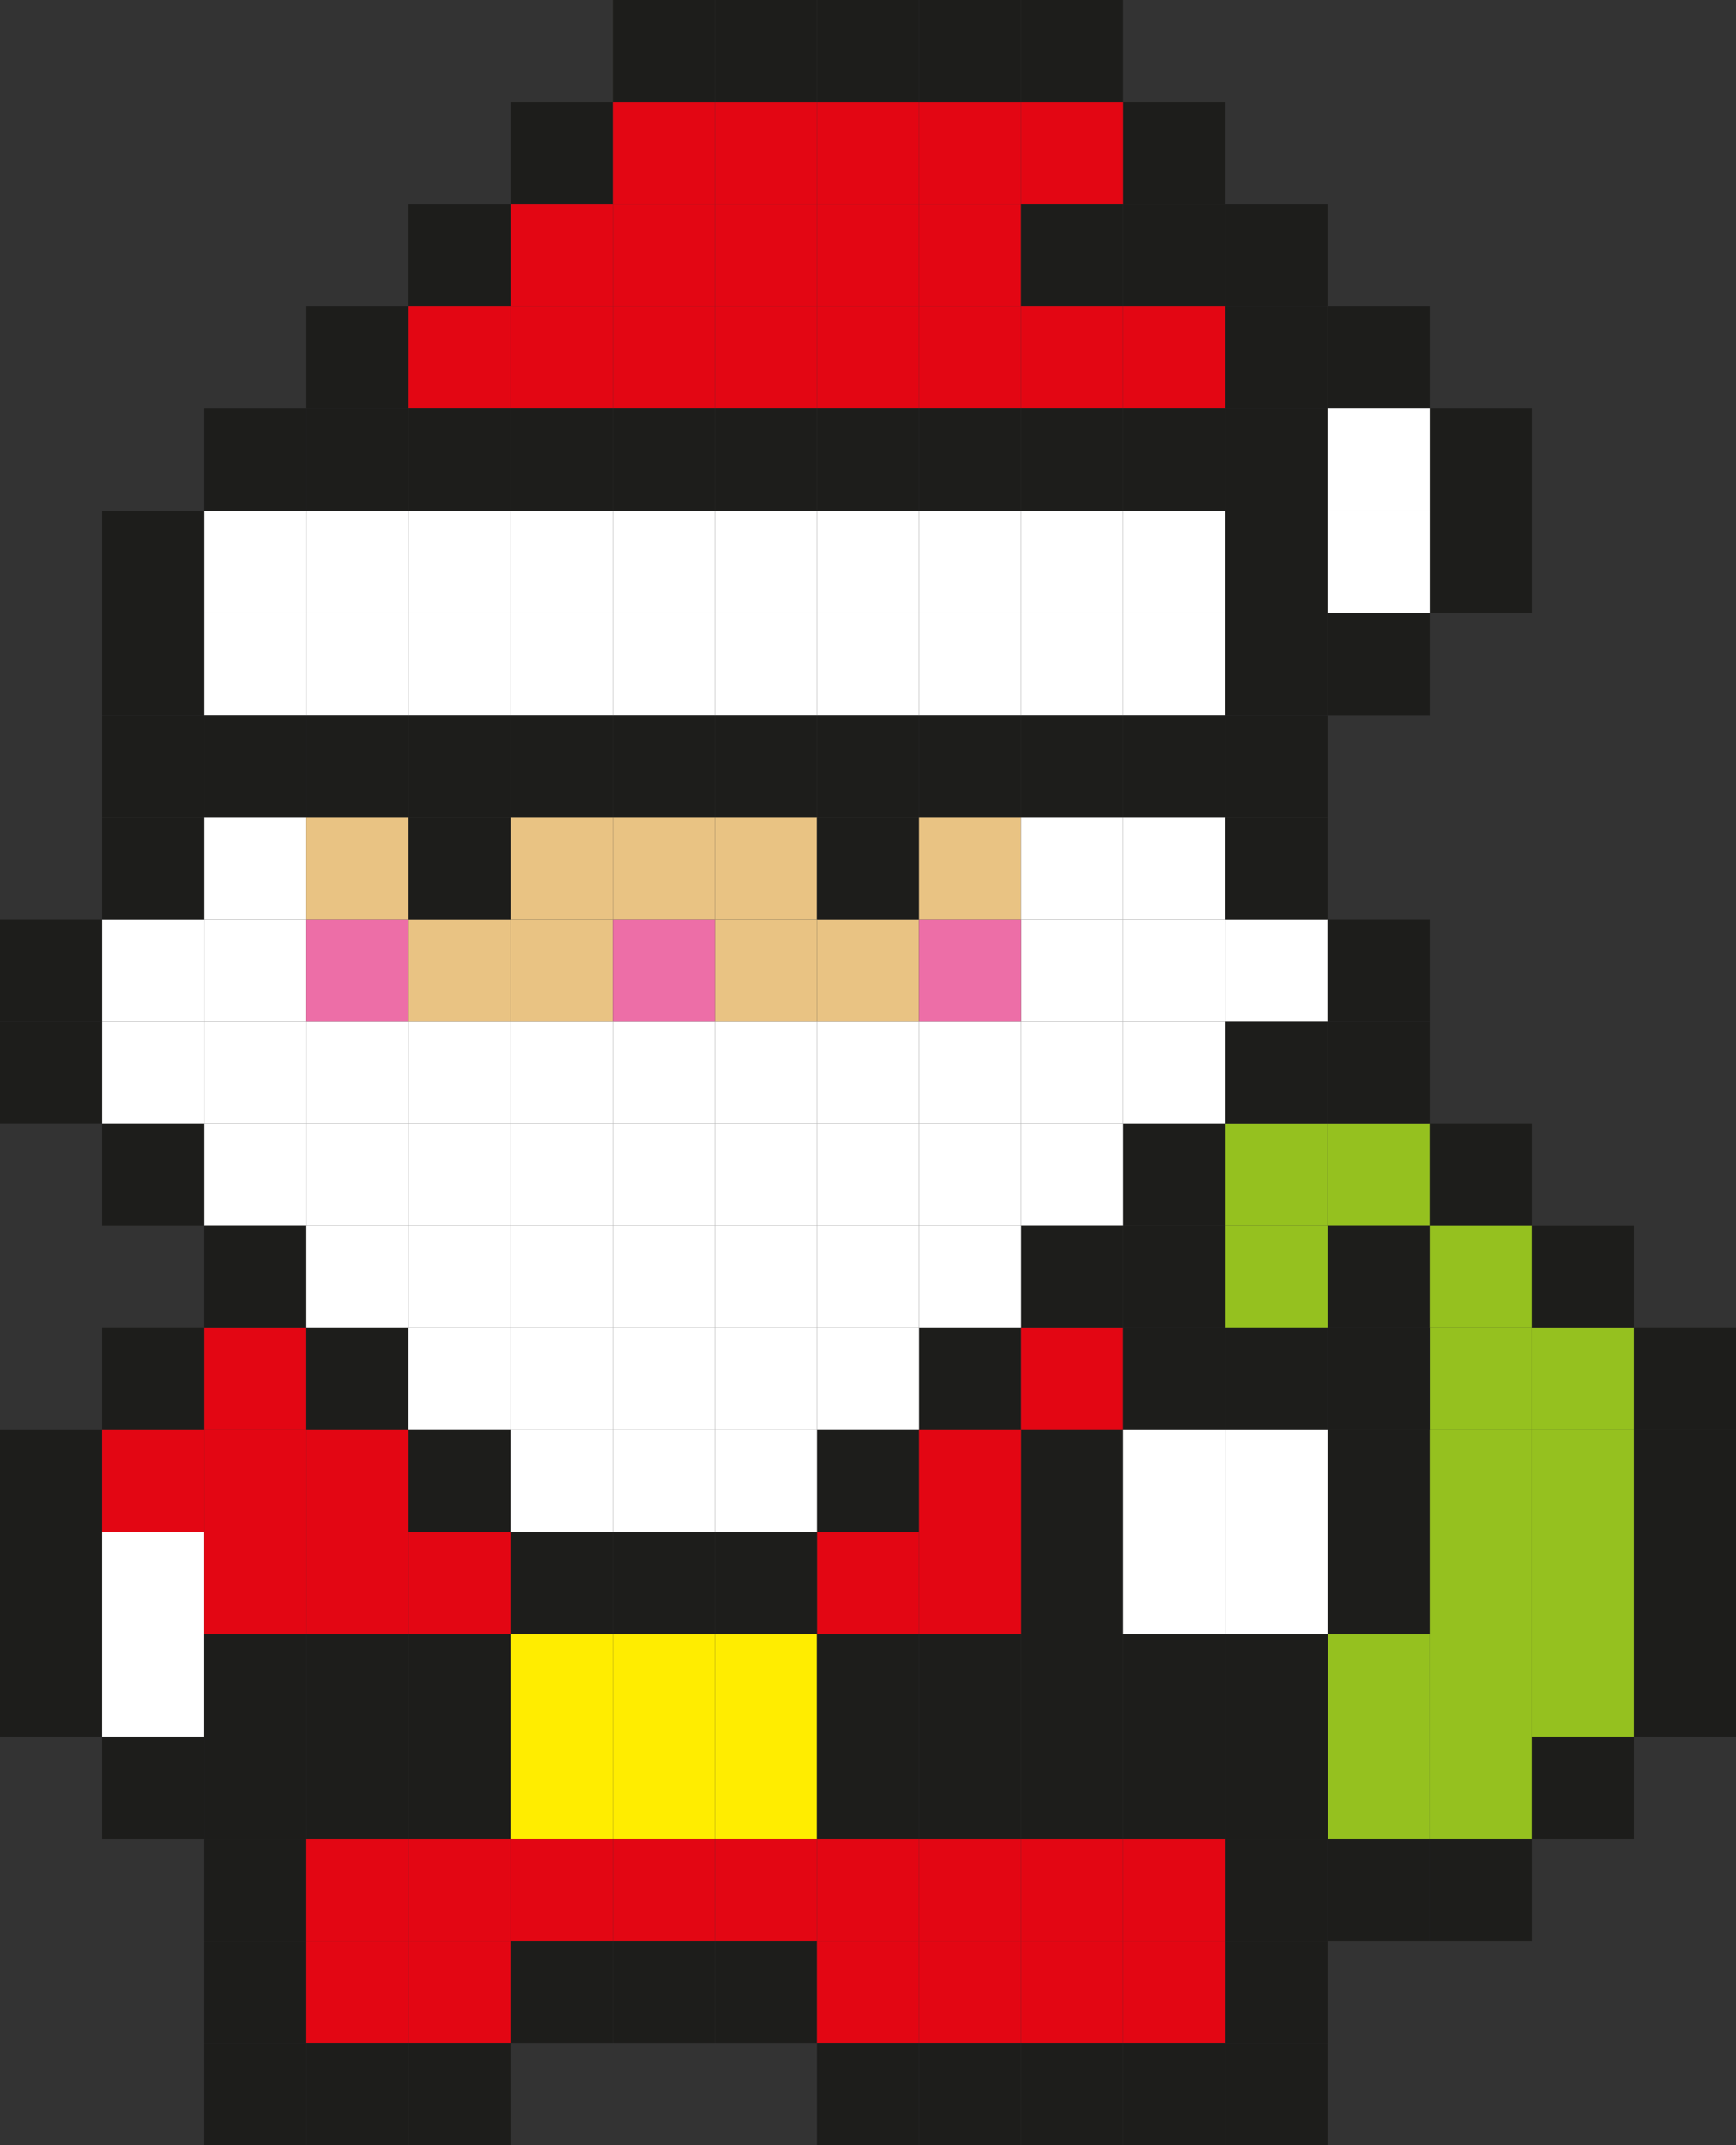 <?xml version="1.0" encoding="UTF-8"?>
<svg id="Layer_2" xmlns="http://www.w3.org/2000/svg" viewBox="0 0 1619.05 2000">
  <rect x="0" y="0" width="1619.05" height="2000" fill="#333333" stroke="none"/>
  <defs>
    <style>
      .cls-1 {
        fill: #1d1d1b;
      }

      .cls-2 {
        fill: #ed6ea7;
      }

      .cls-3 {
        fill: #fff;
      }

      .cls-4 {
        fill: #ffed00;
      }

      .cls-5 {
        fill: #e30613;
      }

      .cls-6 {
        fill: #e9c383;
      }

      .cls-7 {
        fill: #95c11f;
      }
    </style>
  </defs>
  <g id="Capa_1">
    <g>
      <rect class="cls-7" x="1333.33" y="1238.1" width="95.24" height="95.24"/>
      <rect class="cls-7" x="1428.57" y="1238.1" width="95.24" height="95.24"/>
      <rect class="cls-5" x="190.48" y="1238.1" width="95.24" height="95.24"/>
      <rect class="cls-1" x="95.24" y="1238.1" width="95.24" height="95.24"/>
      <rect class="cls-1" x="285.71" y="1238.1" width="95.24" height="95.24"/>
      <rect class="cls-1" x="857.14" y="1238.1" width="95.24" height="95.24"/>
      <rect class="cls-5" x="952.38" y="1238.1" width="95.24" height="95.24"/>
      <rect class="cls-1" x="1238.1" y="1238.1" width="95.24" height="95.24"/>
      <rect class="cls-1" x="1523.81" y="1238.1" width="95.24" height="95.24"/>
      <rect class="cls-1" x="1047.62" y="1238.1" width="95.24" height="95.24"/>
      <rect class="cls-1" x="1142.86" y="1238.1" width="95.24" height="95.24"/>
      <rect class="cls-3" x="476.19" y="1238.1" width="95.24" height="95.24"/>
      <rect class="cls-3" x="380.95" y="1238.1" width="95.24" height="95.24"/>
      <rect class="cls-3" x="666.67" y="1238.1" width="95.24" height="95.24"/>
      <rect class="cls-3" x="761.9" y="1238.1" width="95.24" height="95.24"/>
      <rect class="cls-3" x="571.43" y="1238.1" width="95.24" height="95.24"/>
      <rect class="cls-1" y="1333.33" width="95.24" height="95.24"/>
      <rect class="cls-1" x="380.95" y="1333.33" width="95.24" height="95.24"/>
      <rect class="cls-1" x="761.9" y="1333.33" width="95.24" height="95.24"/>
      <rect class="cls-1" x="952.38" y="1333.33" width="95.24" height="95.24"/>
      <rect class="cls-1" x="1238.1" y="1333.33" width="95.24" height="95.24"/>
      <rect class="cls-5" x="190.48" y="1333.33" width="95.24" height="95.24"/>
      <rect class="cls-5" x="95.24" y="1333.33" width="95.24" height="95.24"/>
      <rect class="cls-5" x="285.71" y="1333.33" width="95.24" height="95.24"/>
      <rect class="cls-5" x="857.14" y="1333.33" width="95.24" height="95.24"/>
      <rect class="cls-7" x="1333.33" y="1333.33" width="95.24" height="95.24"/>
      <rect class="cls-7" x="1428.57" y="1333.33" width="95.24" height="95.24"/>
      <rect class="cls-1" x="1523.81" y="1333.33" width="95.24" height="95.24"/>
      <rect class="cls-3" x="476.19" y="1333.33" width="95.24" height="95.24"/>
      <rect class="cls-3" x="666.67" y="1333.33" width="95.24" height="95.24"/>
      <rect class="cls-3" x="571.43" y="1333.33" width="95.24" height="95.24"/>
      <rect class="cls-3" x="1142.86" y="1333.33" width="95.24" height="95.24"/>
      <rect class="cls-3" x="1047.62" y="1333.33" width="95.24" height="95.24"/>
      <rect class="cls-1" y="1428.57" width="95.24" height="95.24"/>
      <rect class="cls-3" x="95.24" y="1428.57" width="95.24" height="95.24"/>
      <rect class="cls-5" x="380.95" y="1428.57" width="95.24" height="95.24"/>
      <rect class="cls-5" x="190.48" y="1428.57" width="95.24" height="95.24"/>
      <rect class="cls-5" x="285.71" y="1428.57" width="95.24" height="95.24"/>
      <rect class="cls-5" x="761.9" y="1428.57" width="95.24" height="95.24"/>
      <rect class="cls-1" x="952.38" y="1428.57" width="95.24" height="95.24"/>
      <rect class="cls-5" x="857.14" y="1428.57" width="95.24" height="95.24"/>
      <rect class="cls-1" x="1238.1" y="1428.57" width="95.24" height="95.24"/>
      <rect class="cls-7" x="1333.33" y="1428.57" width="95.24" height="95.24"/>
      <rect class="cls-7" x="1428.57" y="1428.57" width="95.24" height="95.24"/>
      <rect class="cls-1" x="1523.81" y="1428.57" width="95.24" height="95.24"/>
      <rect class="cls-1" x="476.19" y="1428.57" width="95.24" height="95.24"/>
      <rect class="cls-1" x="666.67" y="1428.57" width="95.24" height="95.24"/>
      <rect class="cls-1" x="571.43" y="1428.57" width="95.24" height="95.24"/>
      <rect class="cls-3" x="1142.86" y="1428.57" width="95.24" height="95.24"/>
      <rect class="cls-3" x="1047.62" y="1428.57" width="95.24" height="95.24"/>
      <rect class="cls-1" y="1523.81" width="95.24" height="95.24"/>
      <rect class="cls-3" x="95.24" y="1523.81" width="95.24" height="95.24"/>
      <rect class="cls-1" x="380.95" y="1523.81" width="95.24" height="95.24"/>
      <rect class="cls-1" x="190.48" y="1523.81" width="95.24" height="95.24"/>
      <rect class="cls-1" x="285.71" y="1523.81" width="95.24" height="95.24"/>
      <rect class="cls-4" x="476.19" y="1523.81" width="95.24" height="95.24"/>
      <rect class="cls-4" x="666.67" y="1523.81" width="95.24" height="95.24"/>
      <rect class="cls-4" x="571.43" y="1523.81" width="95.24" height="95.24"/>
      <rect class="cls-1" x="761.9" y="1523.81" width="95.24" height="95.24"/>
      <rect class="cls-1" x="952.38" y="1523.81" width="95.24" height="95.24"/>
      <rect class="cls-1" x="857.14" y="1523.81" width="95.24" height="95.24"/>
      <rect class="cls-7" x="1238.1" y="1523.81" width="95.24" height="95.24"/>
      <rect class="cls-7" x="1333.33" y="1523.81" width="95.24" height="95.24"/>
      <rect class="cls-7" x="1428.57" y="1523.81" width="95.24" height="95.24"/>
      <rect class="cls-1" x="1523.81" y="1523.81" width="95.24" height="95.24"/>
      <rect class="cls-1" x="1142.86" y="1523.81" width="95.24" height="95.24"/>
      <rect class="cls-1" x="1047.62" y="1523.81" width="95.24" height="95.24"/>
      <rect class="cls-1" x="95.24" y="1619.05" width="95.24" height="95.24"/>
      <rect class="cls-1" x="380.95" y="1619.05" width="95.24" height="95.24"/>
      <rect class="cls-1" x="190.48" y="1619.05" width="95.24" height="95.24"/>
      <rect class="cls-1" x="285.71" y="1619.05" width="95.24" height="95.24"/>
      <rect class="cls-4" x="476.19" y="1619.05" width="95.24" height="95.24"/>
      <rect class="cls-4" x="666.67" y="1619.05" width="95.24" height="95.24"/>
      <rect class="cls-4" x="571.43" y="1619.05" width="95.24" height="95.24"/>
      <rect class="cls-1" x="761.9" y="1619.05" width="95.24" height="95.24"/>
      <rect class="cls-1" x="952.38" y="1619.05" width="95.24" height="95.24"/>
      <rect class="cls-1" x="857.14" y="1619.05" width="95.24" height="95.24"/>
      <rect class="cls-7" x="1238.1" y="1619.05" width="95.24" height="95.24"/>
      <rect class="cls-7" x="1333.33" y="1619.05" width="95.24" height="95.24"/>
      <rect class="cls-1" x="1142.86" y="1619.05" width="95.24" height="95.24"/>
      <rect class="cls-1" x="1428.57" y="1619.05" width="95.24" height="95.24"/>
      <rect class="cls-1" x="1047.62" y="1619.05" width="95.24" height="95.24"/>
      <rect class="cls-1" x="190.48" y="1714.29" width="95.24" height="95.24"/>
      <rect class="cls-1" x="1238.1" y="1714.29" width="95.24" height="95.24"/>
      <rect class="cls-1" x="1333.33" y="1714.29" width="95.24" height="95.24"/>
      <rect class="cls-1" x="1142.86" y="1714.29" width="95.24" height="95.24"/>
      <rect class="cls-5" x="380.95" y="1714.29" width="95.24" height="95.24"/>
      <rect class="cls-5" x="285.71" y="1714.29" width="95.24" height="95.24"/>
      <rect class="cls-5" x="476.19" y="1714.29" width="95.24" height="95.24"/>
      <rect class="cls-5" x="666.67" y="1714.29" width="95.24" height="95.24"/>
      <rect class="cls-5" x="571.43" y="1714.29" width="95.24" height="95.24"/>
      <rect class="cls-5" x="761.9" y="1714.29" width="95.24" height="95.24"/>
      <rect class="cls-5" x="952.38" y="1714.29" width="95.24" height="95.24"/>
      <rect class="cls-5" x="857.14" y="1714.29" width="95.24" height="95.24"/>
      <rect class="cls-5" x="1047.62" y="1714.29" width="95.24" height="95.24"/>
      <rect class="cls-1" x="190.48" y="1809.52" width="95.24" height="95.24"/>
      <rect class="cls-5" x="380.95" y="1809.52" width="95.24" height="95.24"/>
      <rect class="cls-5" x="285.71" y="1809.52" width="95.24" height="95.24"/>
      <rect class="cls-1" x="476.19" y="1809.52" width="95.24" height="95.24"/>
      <rect class="cls-1" x="666.67" y="1809.52" width="95.24" height="95.24"/>
      <rect class="cls-1" x="571.43" y="1809.52" width="95.24" height="95.24"/>
      <rect class="cls-1" x="1142.86" y="1809.52" width="95.24" height="95.24"/>
      <rect class="cls-5" x="761.9" y="1809.52" width="95.24" height="95.24"/>
      <rect class="cls-5" x="952.38" y="1809.52" width="95.24" height="95.24"/>
      <rect class="cls-5" x="857.14" y="1809.52" width="95.24" height="95.24"/>
      <rect class="cls-5" x="1047.62" y="1809.52" width="95.24" height="95.24"/>
      <rect class="cls-1" x="190.48" y="1904.76" width="95.24" height="95.24"/>
      <rect class="cls-1" x="380.95" y="1904.76" width="95.24" height="95.24"/>
      <rect class="cls-1" x="285.71" y="1904.76" width="95.24" height="95.24"/>
      <rect class="cls-1" x="1142.86" y="1904.76" width="95.24" height="95.24"/>
      <rect class="cls-1" x="761.9" y="1904.76" width="95.24" height="95.24"/>
      <rect class="cls-1" x="952.38" y="1904.76" width="95.24" height="95.24"/>
      <rect class="cls-1" x="857.14" y="1904.76" width="95.24" height="95.24"/>
      <rect class="cls-1" x="1047.62" y="1904.76" width="95.24" height="95.24"/>
      <rect class="cls-7" x="1142.86" y="1047.62" width="95.24" height="95.24"/>
      <rect class="cls-7" x="1238.1" y="1047.62" width="95.24" height="95.24"/>
      <rect class="cls-3" x="190.48" y="1047.62" width="95.24" height="95.24"/>
      <rect class="cls-1" x="95.24" y="1047.62" width="95.24" height="95.24"/>
      <rect class="cls-3" x="476.19" y="1047.62" width="95.24" height="95.24"/>
      <rect class="cls-3" x="380.95" y="1047.62" width="95.24" height="95.24"/>
      <rect class="cls-3" x="666.67" y="1047.62" width="95.24" height="95.24"/>
      <rect class="cls-3" x="761.9" y="1047.62" width="95.24" height="95.24"/>
      <rect class="cls-1" x="1047.62" y="1047.62" width="95.24" height="95.24"/>
      <rect class="cls-1" x="1333.33" y="1047.62" width="95.24" height="95.24"/>
      <rect class="cls-3" x="952.38" y="1047.62" width="95.24" height="95.24"/>
      <rect class="cls-3" x="285.71" y="1047.62" width="95.24" height="95.24"/>
      <rect class="cls-3" x="571.43" y="1047.62" width="95.24" height="95.24"/>
      <rect class="cls-3" x="857.14" y="1047.62" width="95.24" height="95.24"/>
      <rect class="cls-1" x="1238.1" y="1142.86" width="95.24" height="95.24"/>
      <rect class="cls-7" x="1333.33" y="1142.86" width="95.24" height="95.24"/>
      <rect class="cls-1" x="190.48" y="1142.86" width="95.24" height="95.24"/>
      <rect class="cls-7" x="1142.86" y="1142.86" width="95.24" height="95.24"/>
      <rect class="cls-1" x="1428.57" y="1142.86" width="95.24" height="95.24"/>
      <rect class="cls-1" x="1047.62" y="1142.86" width="95.24" height="95.24"/>
      <rect class="cls-1" x="952.38" y="1142.86" width="95.24" height="95.24"/>
      <rect class="cls-3" x="476.19" y="1142.86" width="95.24" height="95.24"/>
      <rect class="cls-3" x="380.95" y="1142.86" width="95.24" height="95.24"/>
      <rect class="cls-3" x="666.67" y="1142.86" width="95.24" height="95.24"/>
      <rect class="cls-3" x="761.9" y="1142.86" width="95.24" height="95.24"/>
      <rect class="cls-3" x="285.71" y="1142.86" width="95.24" height="95.24"/>
      <rect class="cls-3" x="571.43" y="1142.86" width="95.24" height="95.24"/>
      <rect class="cls-3" x="857.14" y="1142.86" width="95.24" height="95.24"/>
      <rect class="cls-6" x="476.19" y="857.14" width="95.24" height="95.24"/>
      <rect class="cls-6" x="380.95" y="857.14" width="95.24" height="95.24"/>
      <rect class="cls-6" x="666.67" y="857.14" width="95.24" height="95.24"/>
      <rect class="cls-6" x="761.9" y="857.14" width="95.24" height="95.24"/>
      <rect class="cls-3" x="190.48" y="857.14" width="95.24" height="95.24"/>
      <rect class="cls-3" x="95.24" y="857.14" width="95.24" height="95.24"/>
      <rect class="cls-3" x="1047.62" y="857.14" width="95.24" height="95.24"/>
      <rect class="cls-3" x="1142.86" y="857.14" width="95.24" height="95.24"/>
      <rect class="cls-3" x="952.38" y="857.14" width="95.24" height="95.24"/>
      <rect class="cls-1" y="857.14" width="95.24" height="95.24"/>
      <rect class="cls-1" x="1238.1" y="857.14" width="95.24" height="95.24"/>
      <rect class="cls-2" x="285.71" y="857.14" width="95.24" height="95.24"/>
      <rect class="cls-2" x="571.43" y="857.14" width="95.24" height="95.24"/>
      <rect class="cls-2" x="857.14" y="857.14" width="95.24" height="95.24"/>
      <rect class="cls-3" x="190.48" y="952.38" width="95.24" height="95.24"/>
      <rect class="cls-3" x="95.24" y="952.38" width="95.24" height="95.24"/>
      <rect class="cls-1" y="952.38" width="95.24" height="95.24"/>
      <rect class="cls-1" x="1142.86" y="952.38" width="95.24" height="95.24"/>
      <rect class="cls-1" x="1238.1" y="952.38" width="95.24" height="95.24"/>
      <rect class="cls-3" x="476.19" y="952.38" width="95.24" height="95.24"/>
      <rect class="cls-3" x="380.95" y="952.38" width="95.24" height="95.24"/>
      <rect class="cls-3" x="666.67" y="952.38" width="95.24" height="95.24"/>
      <rect class="cls-3" x="761.9" y="952.38" width="95.24" height="95.24"/>
      <rect class="cls-3" x="1047.62" y="952.38" width="95.24" height="95.24"/>
      <rect class="cls-3" x="952.38" y="952.38" width="95.24" height="95.24"/>
      <rect class="cls-3" x="285.71" y="952.38" width="95.24" height="95.24"/>
      <rect class="cls-3" x="571.43" y="952.38" width="95.24" height="95.24"/>
      <rect class="cls-3" x="857.14" y="952.38" width="95.24" height="95.24"/>
      <rect class="cls-3" x="476.19" y="476.19" width="95.24" height="95.24"/>
      <rect class="cls-3" x="380.95" y="476.19" width="95.24" height="95.24"/>
      <rect class="cls-3" x="285.71" y="476.19" width="95.24" height="95.24"/>
      <rect class="cls-3" x="190.48" y="476.19" width="95.24" height="95.24"/>
      <rect class="cls-3" x="1047.62" y="476.19" width="95.24" height="95.24"/>
      <rect class="cls-1" x="1142.86" y="476.19" width="95.24" height="95.24"/>
      <rect class="cls-1" x="95.24" y="476.19" width="95.24" height="95.24"/>
      <rect class="cls-1" x="1333.33" y="476.19" width="95.24" height="95.24"/>
      <rect class="cls-3" x="1238.1" y="476.19" width="95.24" height="95.24"/>
      <rect class="cls-3" x="571.43" y="476.19" width="95.24" height="95.24"/>
      <rect class="cls-3" x="666.67" y="476.19" width="95.24" height="95.24"/>
      <rect class="cls-3" x="761.9" y="476.19" width="95.24" height="95.24"/>
      <rect class="cls-3" x="857.14" y="476.19" width="95.24" height="95.24"/>
      <rect class="cls-3" x="952.38" y="476.19" width="95.24" height="95.24"/>
      <rect class="cls-3" x="476.19" y="571.43" width="95.24" height="95.24"/>
      <rect class="cls-3" x="380.95" y="571.43" width="95.24" height="95.24"/>
      <rect class="cls-3" x="285.71" y="571.43" width="95.24" height="95.24"/>
      <rect class="cls-3" x="190.48" y="571.43" width="95.24" height="95.24"/>
      <rect class="cls-3" x="1047.62" y="571.43" width="95.24" height="95.24"/>
      <rect class="cls-1" x="1142.86" y="571.43" width="95.24" height="95.24"/>
      <rect class="cls-1" x="1238.1" y="571.43" width="95.24" height="95.24"/>
      <rect class="cls-1" x="95.24" y="571.43" width="95.24" height="95.24"/>
      <rect class="cls-3" x="571.43" y="571.43" width="95.24" height="95.24"/>
      <rect class="cls-3" x="666.67" y="571.43" width="95.24" height="95.24"/>
      <rect class="cls-3" x="761.9" y="571.43" width="95.24" height="95.24"/>
      <rect class="cls-3" x="857.14" y="571.43" width="95.24" height="95.24"/>
      <rect class="cls-3" x="952.38" y="571.43" width="95.24" height="95.24"/>
      <rect class="cls-1" x="476.19" y="666.67" width="95.24" height="95.24"/>
      <rect class="cls-1" x="380.95" y="666.67" width="95.24" height="95.24"/>
      <rect class="cls-1" x="285.71" y="666.67" width="95.24" height="95.24"/>
      <rect class="cls-1" x="190.48" y="666.67" width="95.24" height="95.24"/>
      <rect class="cls-1" x="1047.62" y="666.67" width="95.24" height="95.24"/>
      <rect class="cls-1" x="1142.86" y="666.67" width="95.24" height="95.24"/>
      <rect class="cls-1" x="95.24" y="666.67" width="95.24" height="95.24"/>
      <rect class="cls-1" x="571.43" y="666.67" width="95.24" height="95.24"/>
      <rect class="cls-1" x="666.67" y="666.67" width="95.24" height="95.24"/>
      <rect class="cls-1" x="761.9" y="666.67" width="95.24" height="95.24"/>
      <rect class="cls-1" x="857.14" y="666.67" width="95.24" height="95.24"/>
      <rect class="cls-1" x="952.38" y="666.67" width="95.24" height="95.24"/>
      <rect class="cls-3" x="190.48" y="761.9" width="95.24" height="95.24"/>
      <rect class="cls-1" x="95.24" y="761.9" width="95.24" height="95.24"/>
      <rect class="cls-6" x="476.19" y="761.9" width="95.24" height="95.24"/>
      <rect class="cls-1" x="380.95" y="761.9" width="95.24" height="95.24"/>
      <rect class="cls-6" x="285.71" y="761.9" width="95.24" height="95.24"/>
      <rect class="cls-6" x="571.43" y="761.9" width="95.24" height="95.24"/>
      <rect class="cls-6" x="666.67" y="761.9" width="95.24" height="95.24"/>
      <rect class="cls-1" x="761.9" y="761.9" width="95.24" height="95.24"/>
      <rect class="cls-6" x="857.14" y="761.9" width="95.24" height="95.24"/>
      <rect class="cls-3" x="1047.62" y="761.9" width="95.24" height="95.24"/>
      <rect class="cls-1" x="1142.86" y="761.9" width="95.24" height="95.24"/>
      <rect class="cls-3" x="952.38" y="761.9" width="95.24" height="95.24"/>
      <rect class="cls-1" x="476.19" y="95.24" width="95.24" height="95.24"/>
      <rect class="cls-1" x="1047.62" y="95.24" width="95.24" height="95.24"/>
      <rect class="cls-5" x="571.43" y="95.24" width="95.24" height="95.24"/>
      <rect class="cls-5" x="666.67" y="95.24" width="95.24" height="95.24"/>
      <rect class="cls-5" x="761.9" y="95.24" width="95.24" height="95.24"/>
      <rect class="cls-5" x="857.14" y="95.24" width="95.24" height="95.24"/>
      <rect class="cls-5" x="952.38" y="95.24" width="95.24" height="95.24"/>
      <rect class="cls-5" x="476.19" y="190.48" width="95.24" height="95.24"/>
      <rect class="cls-1" x="380.95" y="190.48" width="95.24" height="95.24"/>
      <rect class="cls-1" x="1047.62" y="190.48" width="95.24" height="95.24"/>
      <rect class="cls-1" x="1142.86" y="190.48" width="95.24" height="95.24"/>
      <rect class="cls-5" x="571.43" y="190.48" width="95.24" height="95.24"/>
      <rect class="cls-5" x="666.67" y="190.48" width="95.24" height="95.24"/>
      <rect class="cls-5" x="761.9" y="190.48" width="95.24" height="95.24"/>
      <rect class="cls-5" x="857.14" y="190.48" width="95.24" height="95.24"/>
      <rect class="cls-1" x="952.38" y="190.48" width="95.24" height="95.24"/>
      <rect class="cls-5" x="476.19" y="285.71" width="95.24" height="95.24"/>
      <rect class="cls-5" x="380.95" y="285.71" width="95.24" height="95.24"/>
      <rect class="cls-1" x="285.71" y="285.71" width="95.24" height="95.24"/>
      <rect class="cls-5" x="1047.62" y="285.71" width="95.24" height="95.24"/>
      <rect class="cls-1" x="1142.86" y="285.71" width="95.24" height="95.24"/>
      <rect class="cls-1" x="1238.1" y="285.71" width="95.24" height="95.24"/>
      <rect class="cls-5" x="571.43" y="285.71" width="95.24" height="95.24"/>
      <rect class="cls-5" x="666.67" y="285.71" width="95.24" height="95.24"/>
      <rect class="cls-5" x="761.9" y="285.71" width="95.24" height="95.24"/>
      <rect class="cls-5" x="857.14" y="285.71" width="95.24" height="95.24"/>
      <rect class="cls-5" x="952.38" y="285.71" width="95.24" height="95.24"/>
      <rect class="cls-1" x="476.19" y="380.95" width="95.24" height="95.24"/>
      <rect class="cls-1" x="380.95" y="380.95" width="95.24" height="95.24"/>
      <rect class="cls-1" x="285.71" y="380.95" width="95.24" height="95.24"/>
      <rect class="cls-1" x="190.48" y="380.95" width="95.24" height="95.24"/>
      <rect class="cls-1" x="1047.62" y="380.95" width="95.24" height="95.24"/>
      <rect class="cls-1" x="1142.86" y="380.95" width="95.24" height="95.24"/>
      <rect class="cls-1" x="1333.33" y="380.95" width="95.24" height="95.24"/>
      <rect class="cls-3" x="1238.1" y="380.95" width="95.24" height="95.24"/>
      <rect class="cls-1" x="571.43" y="380.95" width="95.24" height="95.24"/>
      <rect class="cls-1" x="666.67" y="380.95" width="95.24" height="95.24"/>
      <rect class="cls-1" x="761.9" y="380.95" width="95.24" height="95.24"/>
      <rect class="cls-1" x="857.14" y="380.95" width="95.24" height="95.24"/>
      <rect class="cls-1" x="952.38" y="380.95" width="95.24" height="95.24"/>
      <rect class="cls-1" x="571.43" width="95.24" height="95.24"/>
      <rect class="cls-1" x="666.67" width="95.24" height="95.24"/>
      <rect class="cls-1" x="761.9" width="95.24" height="95.24"/>
      <rect class="cls-1" x="857.14" width="95.24" height="95.24"/>
      <rect class="cls-1" x="952.38" width="95.24" height="95.24"/>
    </g>
  </g>
</svg>